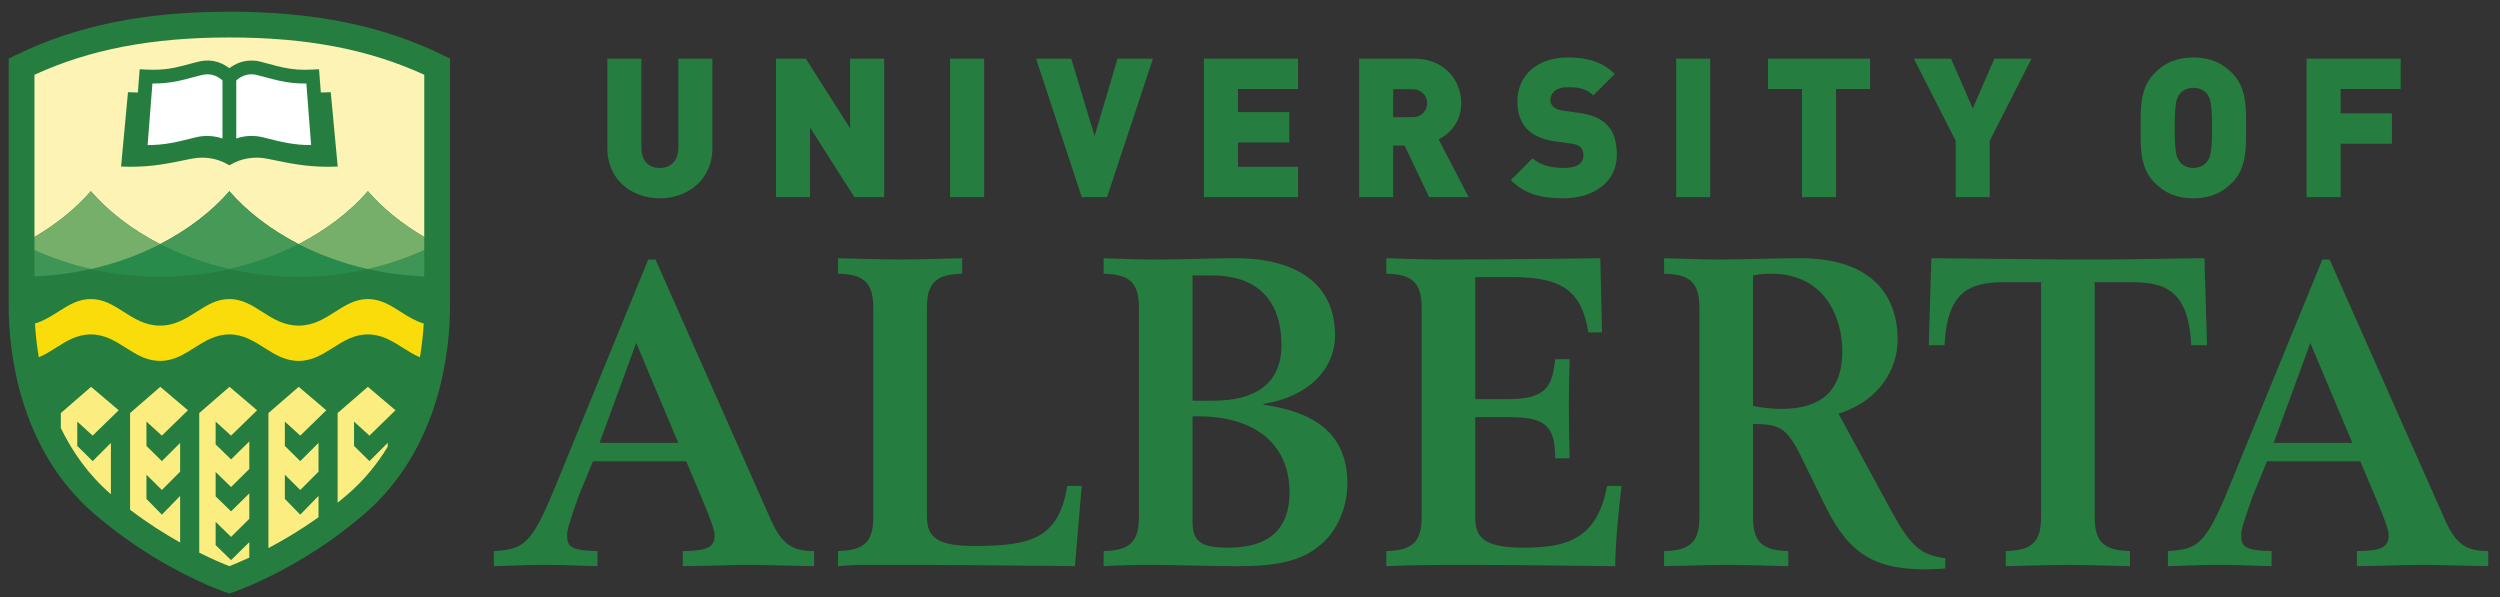 <svg width="113" height="27" xmlns="http://www.w3.org/2000/svg">
 <rect width="100%" height="100%" fill="#333333" stroke="none"/>
 <defs>
  <clipPath clipPathUnits="userSpaceOnUse" id="clipPath16">
   <path d="m-7.5,33.361l96.319,0l0,-29.448l-96.319,0l0,29.448z" id="path18"/>
  </clipPath>
 </defs>
 <g>
  <title>background</title>
  <rect fill="none" id="canvas_background" height="29" width="115" y="-1" x="-1"/>
 </g>
 <g>
  <title>Layer 1</title>
  <g id="g10" transform="matrix(1.333,0,0,-1.333,0,39.264) ">
   <g id="g12">
    <g id="g14" clip-path="url(#clipPath16)">
     <g id="g20">
      <path fill="#257e3f" fill-rule="nonzero" d="m79.765,14.438l-1.426,3.39l-1.243,-3.39l2.669,0zm-6.254,-3.668c0.995,0.057 1.27,0.202 2.063,2.135l3.174,7.751l0.244,0l3.909,-8.819c0.375,-0.837 0.722,-1.067 1.472,-1.067l0,-0.513c-0.996,0.015 -1.631,0.044 -2.207,0.044c-0.577,0 -1.197,-0.029 -2.247,-0.044l0,0.513c0.848,0 1.078,0.144 1.078,0.533c0,0.159 -0.101,0.462 -0.403,1.183l-0.56,1.329l-3.161,0l-0.478,-1.158c-0.36,-1.009 -0.398,-1.195 -0.398,-1.339c0,-0.375 0.082,-0.534 1.029,-0.548l0,-0.513c-1.293,0.044 -1.437,0.044 -1.784,0.044c-0.361,0 -0.505,0 -1.731,-0.044l0,0.513z" id="path22"/>
     </g>
     <g id="g24">
      <path fill="#257e3f" fill-rule="nonzero" d="m47.009,10.77c0.937,0.014 1.197,0.36 1.197,1.168l0,7.068c0,0.808 -0.26,1.154 -1.197,1.168l0,0.525c0.49,-0.014 1.197,-0.043 1.932,-0.043c2.207,0 3.981,0.029 5.323,0.043l0.058,-2.515l-0.461,0c-0.232,1.385 -0.852,1.875 -2.583,1.875l-1.255,0l0,-4.138l1.111,0c1.313,0 1.5,0.445 1.601,1.354l0.49,0c-0.014,-0.562 -0.028,-1.096 -0.028,-1.557c0,-0.679 0.014,-1.227 0.028,-1.804l-0.49,0c0,1.14 -0.361,1.398 -1.615,1.398l-1.097,0l0,-3.403c0,-0.663 0.274,-1.024 1.631,-1.024c1.471,0 2.495,0.274 2.841,2.092l0.49,0c-0.087,-0.693 -0.216,-1.984 -0.216,-2.72c-1.399,0.015 -3.231,0.044 -5.496,0.044c-1.111,0 -1.976,-0.029 -2.264,-0.044l0,0.513z" id="path26"/>
     </g>
     <g id="g28">
      <path fill="#257e3f" fill-rule="nonzero" d="m59.442,15.69c0.274,-0.058 0.664,-0.101 0.953,-0.101c1.297,0 2.076,0.561 2.076,1.96c0,1.053 -0.534,2.625 -2.409,2.625c-0.259,0 -0.418,-0.014 -0.62,-0.058l0,-4.426zm-3.015,-4.92c0.938,0.014 1.198,0.36 1.198,1.168l0,7.068c0,0.808 -0.26,1.154 -1.198,1.168l0,0.525c0.679,-0.014 1.256,-0.043 1.789,-0.043c0.937,0 1.89,0.043 2.827,0.043c2.51,0 3.303,-1.347 3.303,-2.76c0,-0.982 -0.606,-2.078 -2.005,-2.51l1.803,-3.318c0.649,-1.198 0.996,-1.471 1.818,-1.586l0,-0.347c-0.217,-0.014 -0.433,-0.029 -0.664,-0.029c-1.918,0 -2.711,0.664 -3.519,2.381l-0.563,1.151c-0.605,1.284 -0.807,1.385 -1.774,1.399l0,-3.142c0,-0.808 0.26,-1.154 1.197,-1.168l0,-0.513c-1.153,0.03 -1.644,0.044 -2.106,0.044c-0.461,0 -0.951,-0.014 -2.106,-0.044l0,0.513z" id="path30"/>
     </g>
     <g id="g32">
      <path fill="#257e3f" fill-rule="nonzero" d="m68.013,10.77c0.938,0.014 1.197,0.36 1.197,1.168l0,7.948l-1.269,0c-1.154,0 -1.919,-0.317 -2.005,-2.135l-0.534,0l0.087,2.948c1.543,-0.014 3.086,-0.029 4.629,-0.043c1.544,-0.014 3.087,0.029 4.631,0.043l0.087,-2.948l-0.534,0c-0.087,1.818 -0.851,2.135 -2.005,2.135l-1.27,0l0,-7.948c0,-0.808 0.26,-1.154 1.198,-1.168l0,-0.513c-1.154,0.03 -1.645,0.044 -2.107,0.044c-0.461,0 -0.951,-0.014 -2.105,-0.044l0,0.513z" id="path34"/>
     </g>
     <g id="g36">
      <path fill="#257e3f" fill-rule="nonzero" d="m47.893,26.431l-0.653,0l0,-0.95l0.653,0c0.317,0 0.501,0.231 0.501,0.475c0,0.244 -0.184,0.475 -0.501,0.475m0.567,-3.661l-0.831,1.748l-0.389,0l0,-1.748l-1.154,0l0,4.697l1.86,0c1.042,0 1.602,-0.739 1.602,-1.511c0,-0.64 -0.395,-1.042 -0.765,-1.227l1.016,-1.959l-1.339,0z" id="path38"/>
     </g>
     <g id="g40">
      <path fill="#257e3f" fill-rule="nonzero" d="m53.011,22.731c-0.719,0 -1.306,0.132 -1.781,0.62l0.739,0.739c0.244,-0.244 0.673,-0.33 1.049,-0.33c0.455,0 0.673,0.152 0.673,0.422c0,0.112 -0.027,0.204 -0.093,0.277c-0.059,0.059 -0.158,0.106 -0.31,0.126l-0.567,0.079c-0.416,0.059 -0.732,0.197 -0.943,0.415c-0.218,0.225 -0.324,0.541 -0.324,0.943c0,0.858 0.647,1.485 1.715,1.485c0.673,0 1.181,-0.159 1.583,-0.561l-0.725,-0.726c-0.297,0.297 -0.686,0.277 -0.89,0.277c-0.403,0 -0.568,-0.231 -0.568,-0.435c0,-0.059 0.02,-0.145 0.093,-0.218c0.059,-0.059 0.158,-0.118 0.323,-0.138l0.567,-0.08c0.422,-0.059 0.725,-0.19 0.923,-0.389c0.251,-0.244 0.35,-0.593 0.35,-1.029c0,-0.956 -0.824,-1.477 -1.814,-1.477" id="path42"/>
     </g>
     <path fill="#257e3f" fill-rule="nonzero" d="m56.837,27.467l1.154,0l0,-4.696l-1.154,0l0,4.696z" id="path44"/>
     <g id="g46">
      <path fill="#257e3f" fill-rule="nonzero" d="m62.258,26.438l0,-3.667l-1.154,0l0,3.667l-1.155,0l0,1.029l3.463,0l0,-1.029l-1.154,0z" id="path48"/>
     </g>
     <g id="g50">
      <path fill="#257e3f" fill-rule="nonzero" d="m67.468,24.683l0,-1.913l-1.154,0l0,1.913l-1.419,2.784l1.261,0l0.738,-1.689l0.732,1.689l1.26,0l-1.418,-2.784z" id="path52"/>
     </g>
     <g id="g54">
      <path fill="#257e3f" fill-rule="nonzero" d="m74.835,26.273c-0.086,0.112 -0.251,0.204 -0.462,0.204c-0.211,0 -0.376,-0.092 -0.461,-0.204c-0.106,-0.139 -0.172,-0.297 -0.172,-1.154c0,-0.858 0.066,-1.01 0.172,-1.148c0.085,-0.112 0.25,-0.211 0.461,-0.211c0.211,0 0.376,0.099 0.462,0.211c0.106,0.138 0.172,0.29 0.172,1.148c0,0.857 -0.066,1.015 -0.172,1.154m0.851,-3.014c-0.343,-0.343 -0.739,-0.528 -1.313,-0.528c-0.573,0 -0.969,0.185 -1.312,0.528c-0.495,0.494 -0.475,1.154 -0.475,1.86c0,0.706 -0.02,1.365 0.475,1.86c0.343,0.343 0.739,0.527 1.312,0.527c0.574,0 0.97,-0.184 1.313,-0.527c0.495,-0.495 0.475,-1.154 0.475,-1.86c0,-0.706 0.02,-1.366 -0.475,-1.86" id="path56"/>
     </g>
     <g id="g58">
      <path fill="#257e3f" fill-rule="nonzero" d="m79.366,26.438l0,-0.825l1.741,0l0,-1.029l-1.741,0l0,-1.813l-1.154,0l0,4.696l3.192,0l0,-1.029l-2.038,0z" id="path60"/>
     </g>
     <g id="g62">
      <path fill="#257e3f" fill-rule="nonzero" d="m22.999,14.438l-1.426,3.39l-1.243,-3.39l2.669,0zm-6.254,-3.668c0.996,0.057 1.27,0.202 2.063,2.135l3.174,7.751l0.244,0l3.909,-8.819c0.375,-0.837 0.722,-1.067 1.471,-1.067l0,-0.513c-0.995,0.015 -1.63,0.044 -2.206,0.044c-0.577,0 -1.197,-0.029 -2.247,-0.044l0,0.513c0.848,0 1.078,0.144 1.078,0.533c0,0.159 -0.101,0.462 -0.403,1.183l-0.56,1.329l-3.161,0l-0.478,-1.158c-0.361,-1.009 -0.398,-1.195 -0.398,-1.339c0,-0.375 0.082,-0.534 1.029,-0.548l0,-0.513c-1.294,0.044 -1.438,0.044 -1.784,0.044c-0.36,0 -0.505,0 -1.731,-0.044l0,0.513z" id="path64"/>
     </g>
     <g id="g66">
      <path fill="#257e3f" fill-rule="nonzero" d="m28.415,10.77c0.937,0.014 1.197,0.36 1.197,1.168l0,7.068c0,0.808 -0.26,1.154 -1.197,1.168l0,0.525c1.154,-0.029 1.644,-0.043 2.105,-0.043c0.462,0 0.953,0.014 2.107,0.043l0,-0.525c-0.938,-0.014 -1.197,-0.36 -1.197,-1.168l0,-7.068c0,-0.75 0.418,-0.995 1.615,-0.995c1.904,0 2.856,0.245 3.144,2.034l0.491,0l-0.231,-2.72c-0.721,0.015 -1.774,0.015 -3,0.03c-1.212,0.014 -2.582,0.014 -3.967,0.014c-0.433,0 -0.808,-0.014 -1.067,-0.044l0,0.513z" id="path68"/>
     </g>
     <g id="g70">
      <path fill="#257e3f" fill-rule="nonzero" d="m40.437,11.779c0,-0.692 0.274,-0.894 1.226,-0.894c1.385,0 2.063,0.649 2.063,1.875c0,1.622 -1.154,2.578 -3.101,2.578l-0.188,0l0,-3.559zm0,4.089l0.693,0c1.434,0 2.322,0.576 2.322,1.883c0,1.5 -0.793,2.365 -2.366,2.365l-0.649,0l0,-4.248zm-3.015,-5.098c0.938,0.014 1.197,0.36 1.197,1.168l0,7.068c0,0.808 -0.259,1.154 -1.197,1.168l0,0.525c0.693,-0.029 1.256,-0.043 1.832,-0.043c0.894,0 1.789,0.043 2.684,0.043c1.499,0 3.331,-0.525 3.331,-2.616c0,-1.14 -0.894,-2.078 -2.423,-2.323l0,-0.029c1.731,-0.245 2.841,-0.981 2.841,-2.668c0,-0.794 -0.331,-1.544 -0.808,-1.991c-0.591,-0.548 -1.312,-0.815 -2.898,-0.815c-0.967,0 -2.164,0.044 -2.914,0.044c-0.65,0 -1.183,-0.015 -1.645,-0.044l0,0.513z" id="path72"/>
     </g>
     <g id="g74">
      <path fill="#257e3f" fill-rule="nonzero" d="m22.369,22.731c-0.976,0 -1.774,0.66 -1.774,1.689l0,3.047l1.154,0l0,-3.021c0,-0.435 0.237,-0.686 0.62,-0.686c0.382,0 0.633,0.251 0.633,0.686l0,3.021l1.154,0l0,-3.047c0,-1.029 -0.811,-1.689 -1.787,-1.689" id="path76"/>
     </g>
     <g id="g78">
      <path fill="#257e3f" fill-rule="nonzero" d="m28.971,22.771l-1.504,2.361l0,-2.361l-1.154,0l0,4.696l1.009,0l1.504,-2.361l0,2.361l1.154,0l0,-4.696l-1.009,0z" id="path80"/>
     </g>
     <path fill="#257e3f" fill-rule="nonzero" d="m32.216,27.467l1.155,0l0,-4.696l-1.155,0l0,4.696z" id="path82"/>
     <g id="g84">
      <path fill="#257e3f" fill-rule="nonzero" d="m37.538,22.771l-0.857,0l-1.55,4.696l1.193,0l0.792,-2.625l0.778,2.625l1.201,0l-1.557,-4.696z" id="path86"/>
     </g>
     <g id="g88">
      <path fill="#257e3f" fill-rule="nonzero" d="m40.823,22.771l0,4.696l3.193,0l0,-1.029l-2.039,0l0,-0.785l1.742,0l0,-1.029l-1.742,0l0,-0.824l2.039,0l0,-1.029l-3.193,0z" id="path90"/>
     </g>
     <g id="g92">
      <path fill="#257e3f" fill-rule="nonzero" d="m7.778,9.331l-0.141,0.048c-0.092,0.031 -2.288,0.792 -4.446,2.656c-2.614,2.259 -2.896,5.665 -2.896,7.024l0,8.41l0.245,0.12c2.06,1.002 4.359,1.469 7.238,1.469c2.878,0 5.177,-0.467 7.236,-1.469l0.245,-0.12l0,-8.41c0,-1.359 -0.282,-4.764 -2.895,-7.024c-2.158,-1.864 -4.353,-2.625 -4.445,-2.656l-0.141,-0.048z" id="path94"/>
     </g>
     <g id="g96">
      <path fill="#fdf3b4" fill-rule="nonzero" d="m11.117,23.801c-0.748,0 -1.275,0.111 -2.021,0.266c-0.135,0.028 -0.267,0.042 -0.392,0.042c-0.29,0 -0.546,-0.068 -0.753,-0.166c-0.061,-0.029 -0.119,-0.06 -0.173,-0.092c-0.054,0.032 -0.113,0.063 -0.172,0.092c-0.209,0.098 -0.463,0.166 -0.754,0.166c-0.124,0 -0.257,-0.014 -0.392,-0.042c-0.746,-0.155 -1.274,-0.266 -2.022,-0.266c-0.106,0 -0.217,0.002 -0.333,0.006l0.235,2.522c0.121,-0.005 0.231,-0.008 0.335,-0.01l0.061,0.788l0.227,-0.011c0.089,-0.004 0.169,-0.006 0.246,-0.006c0.263,0 0.49,0.024 0.741,0.077c0.159,0.034 0.317,0.076 0.5,0.125c0.084,0.023 0.174,0.047 0.27,0.071c0.33,0.081 0.63,0.038 0.904,-0.119c0.052,-0.029 0.104,-0.063 0.153,-0.101c0.049,0.037 0.102,0.072 0.156,0.102c0.272,0.155 0.588,0.197 0.9,0.119c0.101,-0.026 0.193,-0.051 0.28,-0.074c0.18,-0.048 0.335,-0.09 0.492,-0.123c0.334,-0.071 0.622,-0.09 0.986,-0.071l0.227,0.012l0.061,-0.789c0.105,0.002 0.214,0.004 0.336,0.01l0.236,-2.522c-0.117,-0.004 -0.228,-0.006 -0.334,-0.006m-3.339,4.384c-2.626,0 -4.735,-0.403 -6.609,-1.265l0,-5.501c0.77,0.452 1.419,0.985 1.91,1.553c0.582,-0.672 1.382,-1.298 2.348,-1.795c0.968,0.497 1.769,1.123 2.351,1.795c0.581,-0.672 1.383,-1.298 2.35,-1.795c0.965,0.497 1.765,1.123 2.347,1.795c0.491,-0.568 1.14,-1.101 1.911,-1.553l0,5.501c-1.874,0.862 -3.983,1.265 -6.608,1.265" id="path98"/>
     </g>
     <g id="g100">
      <path fill="#ffffff" fill-rule="nonzero" d="m6.631,24.797l-0.02,-0.005c-0.615,-0.154 -1.021,-0.256 -1.605,-0.256l0.162,2.087c0.311,0 0.58,0.024 0.879,0.087c0.171,0.036 0.335,0.08 0.524,0.131c0.083,0.022 0.171,0.046 0.263,0.069c0.203,0.051 0.388,0.026 0.56,-0.073c0.064,-0.035 0.113,-0.074 0.15,-0.108l0,-1.97c-0.295,0.1 -0.612,0.114 -0.913,0.038" id="path102"/>
     </g>
     <g id="g104">
      <path fill="#ffffff" fill-rule="nonzero" d="m8.925,24.797c-0.309,0.077 -0.616,0.065 -0.914,-0.038l0,1.967c0.045,0.041 0.095,0.08 0.152,0.112c0.17,0.097 0.365,0.121 0.555,0.073c0.098,-0.025 0.189,-0.049 0.274,-0.072c0.187,-0.05 0.348,-0.094 0.516,-0.129c0.285,-0.06 0.542,-0.087 0.839,-0.087l0.041,0l0.161,-2.087c-0.594,0 -1.004,0.104 -1.624,0.261" id="path106"/>
     </g>
     <g id="g108">
      <path fill="#479958" fill-rule="nonzero" d="m7.779,20.329c0.858,0.194 1.648,0.486 2.349,0.847c-0.967,0.498 -1.768,1.123 -2.35,1.796c-0.582,-0.673 -1.384,-1.298 -2.352,-1.795c0.702,-0.362 1.493,-0.655 2.353,-0.848" id="path110"/>
     </g>
     <g id="g112">
      <path fill="#288b4c" fill-rule="nonzero" d="m3.084,20.332c0.737,-0.167 1.525,-0.262 2.353,-0.262c0.824,0 1.607,0.094 2.341,0.259c-0.86,0.194 -1.648,0.487 -2.35,0.848c-0.699,-0.36 -1.487,-0.651 -2.344,-0.845" id="path114"/>
     </g>
     <g id="g116">
      <path fill="#288b4c" fill-rule="nonzero" d="m7.777,20.33c0.733,-0.165 1.517,-0.26 2.34,-0.26c0.828,0 1.616,0.095 2.354,0.263c-0.857,0.193 -1.645,0.485 -2.345,0.845c-0.701,-0.361 -1.49,-0.655 -2.349,-0.848" id="path118"/>
     </g>
     <g id="g120">
      <path fill="#3e9555" fill-rule="nonzero" d="m1.169,20.083c0.668,0.027 1.309,0.113 1.915,0.249c-0.687,0.156 -1.326,0.378 -1.915,0.645l0,-0.894z" id="path122"/>
     </g>
     <g id="g124">
      <path fill="#75af69" fill-rule="nonzero" d="m1.169,21.418l0,-0.442c0.589,-0.267 1.229,-0.488 1.917,-0.645c0.855,0.194 1.642,0.486 2.342,0.845c-0.966,0.498 -1.766,1.123 -2.349,1.796c-0.491,-0.569 -1.139,-1.102 -1.91,-1.554" id="path126"/>
     </g>
     <g id="g128">
      <path fill="#3e9555" fill-rule="nonzero" d="m14.386,20.976c-0.588,-0.267 -1.228,-0.488 -1.915,-0.644c0.606,-0.137 1.247,-0.222 1.915,-0.25l0,0.894z" id="path130"/>
     </g>
     <g id="g132">
      <path fill="#75af69" fill-rule="nonzero" d="m14.386,20.977l0,0.442c-0.771,0.452 -1.42,0.985 -1.911,1.554c-0.582,-0.673 -1.381,-1.298 -2.347,-1.796c0.699,-0.359 1.487,-0.651 2.341,-0.845c0.688,0.156 1.328,0.378 1.917,0.645" id="path134"/>
     </g>
     <g id="g136">
      <path fill="#f9dc09" fill-rule="nonzero" d="m13.586,18.883c-0.349,0.222 -0.679,0.432 -1.111,0.432c-0.432,0 -0.762,-0.21 -1.111,-0.432c-0.362,-0.231 -0.735,-0.469 -1.237,-0.469c-0.502,0 -0.876,0.238 -1.238,0.469c-0.349,0.222 -0.68,0.432 -1.111,0.432c-0.432,0 -0.763,-0.21 -1.112,-0.432c-0.362,-0.231 -0.736,-0.469 -1.238,-0.469c-0.501,0 -0.875,0.238 -1.237,0.469c-0.349,0.222 -0.679,0.432 -1.11,0.432c-0.433,0 -0.763,-0.21 -1.112,-0.432c-0.243,-0.155 -0.493,-0.312 -0.783,-0.399c0.019,-0.331 0.058,-0.719 0.13,-1.143c0.206,0.086 0.396,0.205 0.581,0.323c0.35,0.222 0.712,0.452 1.184,0.452c0.471,0 0.833,-0.23 1.183,-0.452c0.361,-0.229 0.702,-0.446 1.164,-0.446c0.463,0 0.804,0.217 1.165,0.446c0.351,0.222 0.713,0.452 1.185,0.452c0.471,0 0.833,-0.23 1.183,-0.452c0.362,-0.229 0.704,-0.446 1.166,-0.446c0.462,0 0.803,0.217 1.165,0.446c0.35,0.222 0.712,0.452 1.183,0.452c0.471,0 0.833,-0.23 1.183,-0.452c0.185,-0.118 0.375,-0.237 0.581,-0.323c0.072,0.424 0.111,0.812 0.13,1.143c-0.29,0.087 -0.54,0.244 -0.783,0.399" id="path138"/>
     </g>
     <g id="g140">
      <path fill="#fbed80" fill-rule="nonzero" d="m8.454,10.549l0,0.523l-0.619,-0.609l-0.523,0.508l0,0.789l0.523,-0.51l0.619,0.613l0,0.862l-0.619,-0.609l-0.523,0.508l0,0.827l0.523,-0.51l0.619,0.612l0,0.934l-0.619,-0.609l-0.523,0.508l0,0.774l0.523,-0.476l0.883,0.86l-0.936,0.795l-1.026,-0.89l0,-4.734c0.47,-0.235 0.834,-0.384 1.022,-0.457c0.138,0.054 0.374,0.151 0.676,0.291" id="path142"/>
     </g>
     <g id="g144">
      <path fill="#fbed80" fill-rule="nonzero" d="m6.108,12.64l-0.619,-0.636l-0.523,0.534l0,0.821l0.523,-0.518l0.619,0.621l0,0.975l-0.619,-0.618l-0.523,0.516l0,0.825l0.523,-0.476l0.883,0.86l-0.937,0.795l-1.025,-0.89l0,-3.278c0.598,-0.455 1.182,-0.822 1.698,-1.112l0,1.581z" id="path146"/>
     </g>
     <g id="g148">
      <path fill="#fbed80" fill-rule="nonzero" d="m10.181,14.684l0.883,0.86l-0.936,0.795l-1.026,-0.89l0,-4.578c0.499,0.263 1.086,0.609 1.698,1.046l0,0.723l-0.619,-0.636l-0.522,0.534l0,0.821l0.522,-0.518l0.619,0.621l0,0.975l-0.619,-0.618l-0.522,0.516l0,0.825l0.522,-0.476z" id="path150"/>
     </g>
     <g id="g152">
      <path fill="#fbed80" fill-rule="nonzero" d="m12.527,14.684l0.883,0.86l-0.936,0.795l-1.026,-0.89l0,-3.04c0.115,0.092 0.23,0.187 0.345,0.287c0.564,0.488 1.006,1.039 1.353,1.611l0,0.13l-0.619,-0.618l-0.522,0.516l0,0.825l0.522,-0.476z" id="path154"/>
     </g>
     <g id="g156">
      <path fill="#fbed80" fill-rule="nonzero" d="m3.142,14.684l0.883,0.86l-0.936,0.795l-1.026,-0.89l0,-0.507c0.384,-0.795 0.927,-1.579 1.698,-2.246l0,1.741l-0.619,-0.618l-0.522,0.516l0,0.825l0.522,-0.476z" id="path158"/>
     </g>
    </g>
   </g>
  </g>
 </g>
</svg>